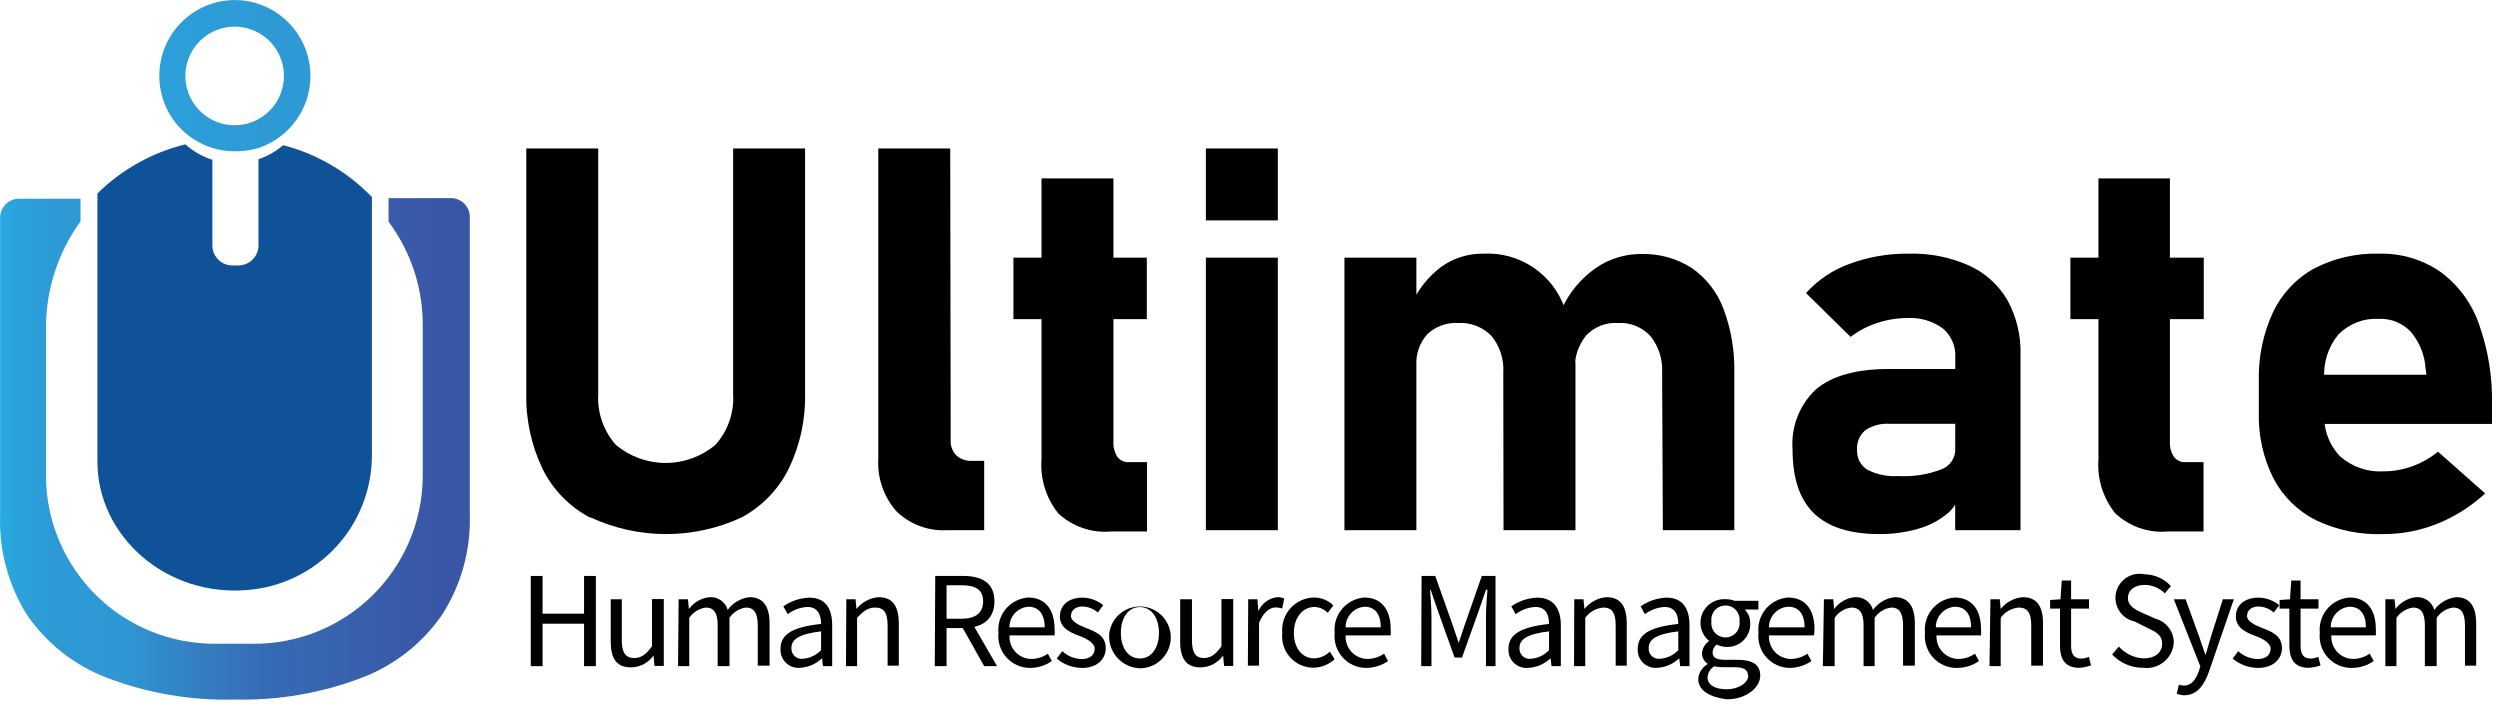 <svg width="212" height="60" viewBox="0 0 212 60" fill="none" xmlns="http://www.w3.org/2000/svg">
<path d="M45.009 48.84H46.009V52.04H49.529V48.84H50.529V56.49H49.529V52.89H46.009V56.49H45.009V48.84Z" fill="black"/>
<path d="M51.789 54.42V50.82H52.729V54.29C52.729 55.35 53.049 55.8 53.789 55.8C54.359 55.8 54.789 55.51 55.289 54.8V50.8H56.289V56.47H55.499L55.419 55.59C55.209 55.888 54.933 56.134 54.612 56.307C54.291 56.481 53.934 56.578 53.569 56.59C52.309 56.63 51.789 55.86 51.789 54.42Z" fill="black"/>
<path d="M57.549 50.82H58.339L58.419 51.64C58.624 51.362 58.885 51.129 59.184 50.957C59.484 50.785 59.816 50.677 60.159 50.64C60.503 50.613 60.845 50.706 61.127 50.903C61.41 51.1 61.616 51.389 61.709 51.72C61.925 51.422 62.199 51.173 62.516 50.987C62.833 50.801 63.185 50.683 63.549 50.64C64.709 50.64 65.259 51.41 65.259 52.86V56.45H64.259V53.03C64.259 51.97 63.929 51.52 63.259 51.52C62.978 51.557 62.707 51.654 62.466 51.804C62.224 51.954 62.017 52.154 61.859 52.39V56.49H60.859V53.03C60.859 51.97 60.529 51.52 59.859 51.52C59.577 51.559 59.306 51.657 59.063 51.807C58.82 51.957 58.611 52.155 58.449 52.39V56.49H57.499L57.549 50.82Z" fill="black"/>
<path d="M66.189 55.02C66.189 53.79 67.189 53.17 69.629 52.91C69.629 52.18 69.379 51.47 68.469 51.47C67.864 51.5 67.282 51.713 66.799 52.08L66.429 51.42C67.076 50.965 67.84 50.709 68.629 50.68C69.999 50.68 70.569 51.6 70.569 53.02V56.49H69.789L69.709 55.82C69.208 56.3 68.552 56.587 67.859 56.63C67.64 56.652 67.418 56.626 67.209 56.554C67.001 56.482 66.81 56.365 66.651 56.212C66.492 56.059 66.369 55.873 66.289 55.667C66.209 55.461 66.175 55.24 66.189 55.02ZM69.629 53.54C67.749 53.76 67.109 54.23 67.109 54.95C67.102 55.079 67.124 55.209 67.172 55.329C67.221 55.449 67.297 55.556 67.392 55.643C67.488 55.731 67.602 55.795 67.726 55.833C67.85 55.87 67.981 55.88 68.109 55.86C68.689 55.815 69.232 55.555 69.629 55.13V53.54Z" fill="black"/>
<path d="M71.769 50.82H72.549L72.629 51.64C72.857 51.353 73.141 51.116 73.465 50.944C73.788 50.772 74.144 50.668 74.509 50.64C75.689 50.64 76.219 51.41 76.219 52.86V56.45H75.269V53.03C75.269 51.97 74.959 51.52 74.209 51.52C73.639 51.52 73.209 51.81 72.679 52.39V56.49H71.739L71.769 50.82Z" fill="black"/>
<path d="M79.309 48.84H81.679C83.219 48.84 84.329 49.4 84.329 50.99C84.329 52.58 83.219 53.26 81.679 53.26H80.269V56.49H79.269L79.309 48.84ZM81.539 52.47C82.719 52.47 83.369 51.98 83.369 50.99C83.369 50 82.719 49.63 81.539 49.63H80.269V52.47H81.539ZM81.489 52.99L82.239 52.49L84.549 56.49H83.459L81.489 52.99Z" fill="black"/>
<path d="M84.669 53.67C84.632 53.306 84.669 52.939 84.776 52.59C84.883 52.241 85.06 51.917 85.295 51.637C85.53 51.357 85.819 51.127 86.144 50.961C86.469 50.795 86.825 50.696 87.189 50.67C88.619 50.67 89.429 51.67 89.429 53.33C89.448 53.513 89.448 53.697 89.429 53.88H85.609C85.592 54.135 85.626 54.392 85.712 54.633C85.797 54.875 85.931 55.096 86.106 55.283C86.28 55.471 86.491 55.621 86.726 55.723C86.96 55.826 87.213 55.879 87.469 55.88C87.968 55.875 88.453 55.718 88.859 55.43L89.199 56.06C88.658 56.434 88.017 56.636 87.359 56.64C86.981 56.642 86.607 56.564 86.261 56.412C85.915 56.26 85.605 56.036 85.351 55.756C85.097 55.476 84.905 55.145 84.788 54.786C84.67 54.426 84.63 54.046 84.669 53.67ZM88.589 53.2C88.589 52.07 88.079 51.45 87.209 51.45C86.768 51.481 86.356 51.679 86.056 52.005C85.757 52.33 85.593 52.758 85.599 53.2H88.589Z" fill="black"/>
<path d="M89.609 55.85L90.079 55.22C90.529 55.637 91.116 55.875 91.729 55.89C92.469 55.89 92.829 55.49 92.829 55.01C92.829 54.53 92.169 54.16 91.549 53.93C90.759 53.64 89.879 53.25 89.879 52.29C89.879 51.33 90.599 50.68 91.809 50.68C92.445 50.689 93.059 50.915 93.549 51.32L93.099 51.94C92.742 51.631 92.291 51.451 91.819 51.43C91.119 51.43 90.819 51.81 90.819 52.24C90.819 52.67 91.429 52.99 92.059 53.24C92.869 53.55 93.769 53.88 93.769 54.96C93.769 55.88 93.049 56.64 91.769 56.64C90.979 56.638 90.215 56.358 89.609 55.85Z" fill="black"/>
<path d="M94.069 53.67C94.142 53.173 94.356 52.708 94.686 52.329C95.016 51.951 95.447 51.675 95.929 51.535C96.411 51.394 96.924 51.395 97.405 51.538C97.886 51.68 98.317 51.958 98.645 52.338C98.973 52.718 99.185 53.184 99.256 53.681C99.326 54.178 99.253 54.685 99.043 55.142C98.834 55.598 98.498 55.985 98.076 56.256C97.653 56.527 97.162 56.67 96.659 56.67C96.287 56.657 95.922 56.568 95.587 56.407C95.251 56.246 94.952 56.018 94.709 55.736C94.466 55.454 94.283 55.125 94.173 54.77C94.063 54.414 94.028 54.04 94.069 53.67ZM98.279 53.67C98.279 52.37 97.629 51.48 96.659 51.48C95.689 51.48 95.049 52.37 95.049 53.67C95.049 54.97 95.699 55.84 96.659 55.84C97.619 55.84 98.279 54.97 98.279 53.67Z" fill="black"/>
<path d="M100.079 54.42V50.82H101.079V54.29C101.079 55.35 101.389 55.8 102.079 55.8C102.659 55.8 103.079 55.51 103.579 54.8V50.8H104.579V56.47H103.799L103.719 55.59C103.509 55.888 103.233 56.134 102.912 56.307C102.591 56.481 102.234 56.578 101.869 56.59C100.609 56.63 100.079 55.86 100.079 54.42Z" fill="black"/>
<path d="M105.849 50.82H106.629L106.709 51.82C106.849 51.502 107.069 51.226 107.348 51.019C107.627 50.812 107.955 50.682 108.299 50.64C108.506 50.628 108.713 50.669 108.899 50.76L108.729 51.6C108.553 51.539 108.367 51.508 108.179 51.51C107.709 51.51 107.179 51.85 106.769 52.81V56.45H105.819L105.849 50.82Z" fill="black"/>
<path d="M108.739 53.67C108.703 53.293 108.746 52.913 108.864 52.553C108.983 52.194 109.174 51.862 109.427 51.581C109.68 51.299 109.988 51.072 110.333 50.916C110.677 50.759 111.051 50.675 111.429 50.67C112.043 50.668 112.633 50.908 113.069 51.34L112.589 51.97C112.299 51.664 111.901 51.485 111.479 51.47C110.479 51.47 109.719 52.36 109.719 53.66C109.719 54.96 110.419 55.83 111.449 55.83C111.945 55.81 112.415 55.607 112.769 55.26L113.179 55.9C112.687 56.358 112.042 56.615 111.369 56.62C110.996 56.62 110.628 56.54 110.287 56.388C109.947 56.235 109.643 56.012 109.394 55.733C109.146 55.455 108.959 55.127 108.847 54.772C108.734 54.416 108.697 54.041 108.739 53.67Z" fill="black"/>
<path d="M113.179 53.67C113.142 53.306 113.179 52.939 113.286 52.59C113.393 52.241 113.57 51.917 113.805 51.637C114.04 51.357 114.329 51.127 114.654 50.961C114.98 50.795 115.335 50.696 115.699 50.67C117.119 50.67 117.929 51.67 117.929 53.33C117.942 53.513 117.942 53.697 117.929 53.88H114.109C114.093 54.136 114.129 54.392 114.216 54.634C114.302 54.876 114.437 55.097 114.612 55.284C114.787 55.471 114.999 55.621 115.234 55.723C115.469 55.826 115.723 55.879 115.979 55.88C116.477 55.872 116.961 55.715 117.369 55.43L117.709 56.06C117.164 56.434 116.52 56.636 115.859 56.64C115.482 56.641 115.109 56.562 114.764 56.409C114.419 56.256 114.11 56.032 113.858 55.752C113.605 55.472 113.414 55.142 113.297 54.783C113.18 54.425 113.14 54.045 113.179 53.67ZM117.089 53.2C117.089 52.07 116.589 51.45 115.709 51.45C115.27 51.483 114.86 51.683 114.562 52.008C114.265 52.333 114.103 52.759 114.109 53.2H117.089Z" fill="black"/>
<path d="M120.549 48.84H121.709L123.159 52.93C123.339 53.45 123.519 53.99 123.699 54.52C123.889 53.99 124.039 53.45 124.229 52.93L125.659 48.84H126.819V56.49H126.009V52.28C126.009 51.61 126.089 50.69 126.139 50.01H126.009L125.409 51.76L123.979 55.76H123.349L121.919 51.76L121.319 50.01H121.269C121.319 50.69 121.389 51.61 121.389 52.28V56.49H120.519L120.549 48.84Z" fill="black"/>
<path d="M127.919 55.02C127.919 53.79 128.969 53.17 131.359 52.91C131.359 52.18 131.119 51.47 130.199 51.47C129.594 51.5 129.012 51.713 128.529 52.08L128.159 51.42C128.806 50.967 129.57 50.71 130.359 50.68C131.729 50.68 132.359 51.6 132.359 53.02V56.49H131.569L131.489 55.82C130.988 56.3 130.332 56.587 129.639 56.63C129.416 56.66 129.188 56.64 128.974 56.572C128.759 56.503 128.562 56.388 128.397 56.233C128.232 56.079 128.104 55.89 128.022 55.681C127.939 55.471 127.904 55.245 127.919 55.02ZM131.359 53.54C129.479 53.76 128.849 54.23 128.849 54.95C128.84 55.08 128.86 55.21 128.909 55.331C128.957 55.452 129.032 55.56 129.128 55.648C129.225 55.736 129.34 55.8 129.464 55.837C129.589 55.874 129.721 55.882 129.849 55.86C130.426 55.814 130.965 55.554 131.359 55.13V53.54Z" fill="black"/>
<path d="M133.499 50.82H134.279L134.359 51.64C134.588 51.354 134.872 51.117 135.196 50.945C135.519 50.773 135.874 50.669 136.239 50.64C137.419 50.64 137.949 51.41 137.949 52.86V56.45H137.009V53.03C137.009 51.97 136.699 51.52 135.959 51.52C135.657 51.546 135.363 51.637 135.099 51.787C134.835 51.937 134.606 52.143 134.429 52.39V56.49H133.479L133.499 50.82Z" fill="black"/>
<path d="M138.879 55.02C138.879 53.79 139.879 53.17 142.319 52.91C142.319 52.18 142.079 51.47 141.159 51.47C140.555 51.504 139.974 51.716 139.489 52.08L139.119 51.42C139.766 50.967 140.53 50.71 141.319 50.68C142.689 50.68 143.269 51.6 143.269 53.02V56.49H142.479L142.399 55.82C141.899 56.301 141.243 56.589 140.549 56.63C140.33 56.652 140.108 56.626 139.899 56.554C139.691 56.482 139.5 56.365 139.341 56.212C139.182 56.059 139.059 55.873 138.979 55.667C138.899 55.461 138.865 55.24 138.879 55.02ZM142.319 53.54C140.439 53.76 139.809 54.23 139.809 54.95C139.8 55.08 139.82 55.21 139.869 55.331C139.917 55.452 139.992 55.56 140.088 55.648C140.185 55.736 140.3 55.8 140.424 55.837C140.549 55.874 140.681 55.882 140.809 55.86C141.386 55.814 141.925 55.554 142.319 55.13V53.54Z" fill="black"/>
<path d="M144.009 57.58C144.028 57.315 144.113 57.059 144.257 56.836C144.4 56.612 144.597 56.428 144.829 56.3C144.671 56.201 144.542 56.062 144.454 55.897C144.366 55.732 144.323 55.547 144.329 55.36C144.351 55.159 144.417 54.964 144.522 54.791C144.628 54.619 144.77 54.471 144.939 54.36C144.61 54.093 144.374 53.729 144.266 53.319C144.157 52.91 144.181 52.477 144.335 52.082C144.488 51.687 144.763 51.351 145.12 51.122C145.477 50.894 145.897 50.785 146.319 50.81C146.589 50.808 146.857 50.855 147.109 50.95H149.109V51.69H147.959C148.11 51.845 148.228 52.028 148.307 52.229C148.386 52.43 148.424 52.644 148.419 52.86C148.429 53.125 148.384 53.39 148.287 53.637C148.19 53.884 148.043 54.108 147.855 54.296C147.668 54.484 147.443 54.631 147.196 54.728C146.949 54.825 146.685 54.87 146.419 54.86C146.128 54.855 145.842 54.787 145.579 54.66C145.472 54.736 145.385 54.836 145.324 54.953C145.263 55.069 145.231 55.199 145.229 55.33C145.229 55.69 145.459 55.95 146.229 55.95H147.319C148.619 55.95 149.269 56.36 149.269 57.3C149.269 58.24 148.169 59.3 146.439 59.3C145.009 59.13 144.009 58.56 144.009 57.58ZM148.229 57.29C148.229 56.76 147.829 56.58 147.099 56.58H146.099C145.854 56.581 145.609 56.554 145.369 56.5C145.204 56.6 145.065 56.738 144.966 56.904C144.867 57.07 144.809 57.257 144.799 57.45C144.799 58.06 145.409 58.45 146.429 58.45C147.449 58.45 148.259 57.88 148.259 57.29H148.229ZM147.509 52.7C147.531 52.531 147.517 52.359 147.467 52.196C147.418 52.032 147.334 51.882 147.221 51.753C147.108 51.625 146.97 51.523 146.814 51.452C146.659 51.382 146.49 51.345 146.319 51.345C146.149 51.345 145.98 51.382 145.825 51.452C145.669 51.523 145.531 51.625 145.418 51.753C145.305 51.882 145.221 52.032 145.172 52.196C145.122 52.359 145.107 52.531 145.129 52.7C145.107 52.869 145.122 53.041 145.172 53.204C145.221 53.368 145.305 53.518 145.418 53.647C145.531 53.775 145.669 53.877 145.825 53.948C145.98 54.018 146.149 54.055 146.319 54.055C146.49 54.055 146.659 54.018 146.814 53.948C146.97 53.877 147.108 53.775 147.221 53.647C147.334 53.518 147.418 53.368 147.467 53.204C147.517 53.041 147.531 52.869 147.509 52.7Z" fill="black"/>
<path d="M149.119 53.67C149.081 53.307 149.116 52.94 149.222 52.591C149.328 52.242 149.504 51.917 149.738 51.638C149.972 51.358 150.26 51.128 150.585 50.962C150.91 50.795 151.265 50.696 151.629 50.67C153.059 50.67 153.869 51.67 153.869 53.33C153.871 53.514 153.854 53.699 153.819 53.88H150.009C149.993 54.135 150.029 54.391 150.115 54.632C150.201 54.872 150.335 55.093 150.509 55.28C150.683 55.468 150.893 55.617 151.127 55.72C151.361 55.824 151.614 55.878 151.869 55.88C152.371 55.873 152.858 55.716 153.269 55.43L153.609 56.06C153.064 56.434 152.42 56.636 151.759 56.64C151.386 56.635 151.017 56.552 150.677 56.397C150.337 56.241 150.033 56.017 149.784 55.737C149.536 55.458 149.348 55.13 149.234 54.774C149.119 54.418 149.08 54.042 149.119 53.67ZM153.029 53.2C153.029 52.07 152.529 51.45 151.649 51.45C151.203 51.473 150.783 51.668 150.477 51.995C150.171 52.321 150.004 52.753 150.009 53.2H153.029Z" fill="black"/>
<path d="M154.669 50.82H155.459L155.539 51.64C155.744 51.362 156.005 51.129 156.304 50.957C156.604 50.785 156.936 50.677 157.279 50.64C157.623 50.613 157.965 50.706 158.247 50.903C158.53 51.1 158.736 51.389 158.829 51.72C159.045 51.422 159.319 51.173 159.636 50.987C159.953 50.801 160.305 50.683 160.669 50.64C161.819 50.64 162.379 51.41 162.379 52.86V56.45H161.379V53.03C161.379 51.97 161.049 51.52 160.379 51.52C160.096 51.556 159.823 51.652 159.58 51.802C159.337 51.952 159.129 52.153 158.969 52.39V56.49H158.029V53.03C158.029 51.97 157.699 51.52 156.979 51.52C156.698 51.557 156.427 51.654 156.186 51.804C155.944 51.954 155.738 52.154 155.579 52.39V56.49H154.579L154.669 50.82Z" fill="black"/>
<path d="M163.239 53.67C163.201 53.307 163.236 52.94 163.342 52.591C163.448 52.242 163.624 51.917 163.858 51.638C164.092 51.358 164.38 51.128 164.705 50.962C165.03 50.795 165.385 50.696 165.749 50.67C167.179 50.67 167.989 51.67 167.989 53.33C168.008 53.513 168.008 53.697 167.989 53.88H164.219C164.203 54.135 164.239 54.391 164.325 54.632C164.411 54.872 164.545 55.093 164.719 55.28C164.893 55.468 165.103 55.617 165.337 55.72C165.571 55.824 165.824 55.878 166.079 55.88C166.581 55.873 167.068 55.716 167.479 55.43L167.819 56.06C167.274 56.434 166.63 56.636 165.969 56.64C165.588 56.648 165.209 56.574 164.858 56.424C164.507 56.275 164.192 56.052 163.934 55.771C163.676 55.49 163.481 55.157 163.361 54.795C163.241 54.433 163.2 54.049 163.239 53.67ZM167.149 53.2C167.149 52.07 166.649 51.45 165.769 51.45C165.328 51.481 164.916 51.679 164.616 52.005C164.317 52.33 164.153 52.758 164.159 53.2H167.149Z" fill="black"/>
<path d="M168.789 50.82H169.579L169.659 51.64C169.887 51.353 170.171 51.116 170.495 50.944C170.818 50.772 171.174 50.668 171.539 50.64C172.719 50.64 173.249 51.41 173.249 52.86V56.45H172.249V53.03C172.249 51.97 171.929 51.52 171.189 51.52C170.887 51.546 170.593 51.637 170.329 51.787C170.065 51.937 169.836 52.143 169.659 52.39V56.49H168.709L168.789 50.82Z" fill="black"/>
<path d="M174.689 54.74V51.61H173.849V50.88L174.729 50.82L174.839 49.23H175.629V50.82H177.149V51.61H175.629V54.76C175.629 55.45 175.859 55.85 176.499 55.85C176.72 55.841 176.937 55.79 177.139 55.7L177.319 56.42C176.999 56.542 176.662 56.613 176.319 56.63C175.089 56.63 174.689 55.87 174.689 54.74Z" fill="black"/>
<path d="M179.109 55.5L179.679 54.83C179.944 55.127 180.265 55.368 180.624 55.54C180.983 55.712 181.372 55.81 181.769 55.83C182.769 55.83 183.349 55.33 183.349 54.58C183.349 53.83 182.799 53.58 182.089 53.24L181.009 52.7C180.479 52.587 180.015 52.269 179.72 51.814C179.424 51.359 179.322 50.805 179.434 50.275C179.547 49.745 179.866 49.281 180.321 48.985C180.775 48.69 181.329 48.587 181.859 48.7C182.28 48.706 182.694 48.798 183.077 48.97C183.461 49.142 183.805 49.39 184.089 49.7L183.579 50.32C183.355 50.092 183.087 49.911 182.792 49.788C182.496 49.664 182.179 49.6 181.859 49.6C181.019 49.6 180.449 50.04 180.449 50.72C180.449 51.4 181.109 51.72 181.709 51.99L182.779 52.46C183.22 52.581 183.61 52.84 183.892 53.201C184.173 53.561 184.33 54.003 184.339 54.46C184.324 54.776 184.243 55.086 184.103 55.369C183.962 55.653 183.765 55.904 183.523 56.108C183.28 56.311 182.999 56.463 182.695 56.553C182.392 56.643 182.073 56.669 181.759 56.63C181.264 56.636 180.772 56.538 180.316 56.343C179.86 56.149 179.449 55.862 179.109 55.5Z" fill="black"/>
<path d="M184.589 58.82L184.769 58.06C184.909 58.105 185.053 58.132 185.199 58.14C185.829 58.14 186.199 57.63 186.459 56.92L186.589 56.51L184.339 50.82H185.339L186.479 53.96C186.659 54.46 186.839 55.04 187.029 55.56C187.189 55.04 187.349 54.46 187.499 53.96L188.499 50.82H189.429L187.319 56.96C186.919 58.09 186.319 58.96 185.219 58.96C185.003 58.953 184.789 58.905 184.589 58.82Z" fill="black"/>
<path d="M189.329 55.85L189.799 55.22C190.251 55.635 190.837 55.873 191.449 55.89C192.189 55.89 192.549 55.49 192.549 55.01C192.549 54.53 191.889 54.16 191.269 53.93C190.489 53.64 189.599 53.25 189.599 52.29C189.599 51.33 190.319 50.68 191.539 50.68C192.175 50.692 192.788 50.917 193.279 51.32L192.819 51.94C192.466 51.631 192.018 51.451 191.549 51.43C190.839 51.43 190.549 51.81 190.549 52.24C190.549 52.67 191.159 52.99 191.799 53.24C192.609 53.55 193.509 53.88 193.509 54.96C193.509 55.88 192.779 56.64 191.459 56.64C190.68 56.63 189.927 56.35 189.329 55.85Z" fill="black"/>
<path d="M194.139 54.74V51.61H193.309V50.88L194.189 50.82L194.299 49.23H195.089V50.82H196.609V51.61H195.089V54.76C195.089 55.45 195.309 55.85 195.959 55.85C196.177 55.841 196.391 55.79 196.589 55.7L196.779 56.42C196.459 56.541 196.122 56.612 195.779 56.63C194.549 56.63 194.139 55.87 194.139 54.74Z" fill="black"/>
<path d="M196.719 53.67C196.682 53.306 196.719 52.939 196.826 52.59C196.934 52.241 197.11 51.917 197.345 51.637C197.58 51.357 197.869 51.127 198.194 50.961C198.52 50.795 198.875 50.696 199.239 50.67C200.669 50.67 201.469 51.67 201.469 53.33C201.482 53.513 201.482 53.697 201.469 53.88H197.699C197.682 54.135 197.716 54.392 197.802 54.633C197.887 54.875 198.021 55.096 198.196 55.283C198.37 55.471 198.581 55.621 198.816 55.723C199.05 55.826 199.303 55.879 199.559 55.88C200.057 55.873 200.542 55.716 200.949 55.43L201.289 56.06C200.744 56.434 200.1 56.636 199.439 56.64C199.059 56.646 198.681 56.572 198.332 56.421C197.982 56.271 197.668 56.048 197.411 55.767C197.154 55.486 196.959 55.154 196.84 54.793C196.721 54.431 196.68 54.049 196.719 53.67ZM200.629 53.2C200.629 52.07 200.129 51.45 199.249 51.45C198.81 51.483 198.4 51.683 198.102 52.008C197.805 52.333 197.643 52.759 197.649 53.2H200.629Z" fill="black"/>
<path d="M202.279 50.82H203.059L203.139 51.64C203.345 51.363 203.606 51.131 203.905 50.959C204.205 50.786 204.536 50.678 204.879 50.64C205.223 50.613 205.565 50.706 205.847 50.903C206.13 51.1 206.336 51.389 206.429 51.72C206.646 51.421 206.922 51.171 207.24 50.985C207.559 50.799 207.913 50.681 208.279 50.64C209.429 50.64 209.979 51.41 209.979 52.86V56.45H209.029V53.03C209.029 51.97 208.699 51.52 208.029 51.52C207.748 51.557 207.477 51.654 207.236 51.804C206.994 51.954 206.788 52.154 206.629 52.39V56.49H205.629V53.03C205.629 51.97 205.299 51.52 204.629 51.52C204.347 51.559 204.076 51.657 203.833 51.807C203.59 51.957 203.381 52.155 203.219 52.39V56.49H202.279V50.82Z" fill="black"/>
<path d="M50.009 43.88C48.278 42.959 46.879 41.518 46.009 39.76C45.039 37.73 44.566 35.499 44.629 33.25V12.59H50.729V33.4C50.637 34.98 51.172 36.533 52.219 37.72C53.403 38.714 54.899 39.259 56.444 39.259C57.99 39.259 59.486 38.714 60.669 37.72C61.194 37.136 61.597 36.453 61.854 35.711C62.112 34.969 62.219 34.184 62.169 33.4V12.59H68.269V33.25C68.336 35.5 67.859 37.733 66.879 39.76C66.004 41.514 64.607 42.953 62.879 43.88C60.875 44.809 58.693 45.29 56.484 45.29C54.276 45.29 52.093 44.809 50.089 43.88H50.009Z" fill="black"/>
<path d="M80.619 37.32C80.603 37.558 80.637 37.797 80.72 38.022C80.803 38.245 80.932 38.45 81.099 38.62C81.284 38.783 81.499 38.908 81.733 38.987C81.966 39.066 82.213 39.098 82.459 39.08H83.459V44.96H80.339C79.545 45.008 78.75 44.889 78.005 44.612C77.259 44.334 76.579 43.905 76.009 43.35C74.924 42.108 74.374 40.486 74.479 38.84V12.59H80.579L80.619 37.32Z" fill="black"/>
<path d="M85.939 21.85H97.249V27.06H85.939V21.85ZM89.729 43.52C88.701 42.228 88.198 40.596 88.319 38.95V15.13H94.419V37.43C94.391 37.89 94.506 38.348 94.749 38.74C94.865 38.892 95.018 39.013 95.192 39.092C95.367 39.17 95.558 39.204 95.749 39.19H97.269V45.07H94.199C93.387 45.142 92.569 45.04 91.799 44.773C91.028 44.506 90.323 44.079 89.729 43.52Z" fill="black"/>
<path d="M102.259 12.59H108.359V18.69H102.259V12.59ZM102.259 21.85H108.359V44.96H102.259V21.85Z" fill="black"/>
<path d="M114.009 21.85H120.109V44.96H114.009V21.85ZM127.479 31.62C127.554 30.488 127.196 29.369 126.479 28.49C126.114 28.114 125.673 27.822 125.184 27.632C124.696 27.442 124.172 27.36 123.649 27.39C123.172 27.361 122.695 27.43 122.246 27.593C121.796 27.757 121.386 28.011 121.039 28.34C120.715 28.699 120.466 29.12 120.307 29.576C120.147 30.033 120.08 30.517 120.109 31L119.649 25.88C120.212 24.596 121.093 23.478 122.209 22.63C123.258 21.88 124.52 21.487 125.809 21.51C127.301 21.434 128.777 21.843 130.017 22.676C131.258 23.509 132.195 24.721 132.689 26.13C133.338 27.872 133.647 29.722 133.599 31.58V44.96H127.499L127.479 31.62ZM140.949 31.62C141.015 30.489 140.658 29.374 139.949 28.49C139.601 28.115 139.173 27.822 138.698 27.632C138.222 27.442 137.711 27.359 137.199 27.39C136.699 27.358 136.198 27.436 135.731 27.62C135.265 27.803 134.844 28.086 134.499 28.45C133.818 29.296 133.479 30.366 133.549 31.45L132.469 26.13C133.102 24.77 134.082 23.601 135.309 22.74C136.447 21.948 137.803 21.528 139.189 21.54C140.695 21.498 142.179 21.909 143.449 22.72C144.68 23.572 145.622 24.779 146.149 26.18C146.801 27.921 147.114 29.771 147.069 31.63V44.96H141.009L140.949 31.62Z" fill="black"/>
<path d="M153.809 43.52C152.609 42.34 152.009 40.543 152.009 38.13C151.936 37.18 152.077 36.225 152.423 35.337C152.77 34.448 153.312 33.65 154.009 33C155.376 31.86 157.436 31.29 160.189 31.29H166.009L166.319 35.94H160.239C159.507 35.885 158.778 36.079 158.169 36.49C157.933 36.694 157.747 36.95 157.627 37.238C157.508 37.526 157.457 37.839 157.479 38.15C157.461 38.482 157.532 38.813 157.685 39.109C157.838 39.404 158.067 39.653 158.349 39.83C159.157 40.245 160.063 40.431 160.969 40.37C162.209 40.441 163.449 40.25 164.609 39.81C164.965 39.683 165.272 39.448 165.487 39.137C165.702 38.827 165.815 38.458 165.809 38.08L166.269 41.44C166.181 42.268 165.772 43.029 165.129 43.56C164.385 44.169 163.519 44.612 162.589 44.86C161.541 45.152 160.458 45.297 159.369 45.29C156.883 45.29 155.029 44.7 153.809 43.52ZM165.809 30.31C165.836 29.843 165.753 29.377 165.567 28.948C165.381 28.519 165.098 28.14 164.739 27.84C163.869 27.214 162.81 26.907 161.739 26.97C160.869 26.972 160.005 27.114 159.179 27.39C158.368 27.653 157.607 28.052 156.929 28.57L153.149 24.85C154.147 23.745 155.4 22.9 156.799 22.39C158.398 21.793 160.093 21.495 161.799 21.51C163.573 21.454 165.336 21.795 166.959 22.51C168.329 23.126 169.472 24.153 170.229 25.45C171.011 26.883 171.394 28.499 171.339 30.13V44.96H165.799L165.809 30.31Z" fill="black"/>
<path d="M175.569 21.85H186.879V27.06H175.569V21.85ZM179.369 43.52C178.334 42.232 177.826 40.598 177.949 38.95V15.13H184.009V37.43C183.979 37.892 184.098 38.351 184.349 38.74C184.464 38.894 184.616 39.016 184.791 39.094C184.966 39.173 185.158 39.206 185.349 39.19H186.859V45.07H183.809C183.002 45.14 182.189 45.038 181.423 44.771C180.658 44.503 179.958 44.077 179.369 43.52Z" fill="black"/>
<path d="M196.419 44.13C194.874 43.355 193.608 42.118 192.799 40.59C191.926 38.856 191.496 36.931 191.549 34.99V32.33C191.494 30.314 191.904 28.312 192.749 26.48C193.492 24.915 194.705 23.621 196.219 22.78C197.918 21.895 199.815 21.457 201.729 21.51C203.576 21.46 205.392 21.992 206.919 23.03C208.431 24.133 209.574 25.666 210.199 27.43C211.005 29.673 211.385 32.047 211.319 34.43V35.95H195.519V31.78H205.759L205.689 31.24C205.614 30.095 205.173 29.004 204.429 28.13C204.085 27.764 203.665 27.477 203.199 27.289C202.733 27.101 202.231 27.016 201.729 27.04C201.099 27.003 200.468 27.101 199.878 27.327C199.289 27.553 198.754 27.901 198.309 28.35C197.431 29.405 196.997 30.761 197.099 32.13V35.03C197.058 35.696 197.154 36.364 197.381 36.992C197.608 37.62 197.961 38.194 198.419 38.68C198.922 39.129 199.509 39.474 200.146 39.696C200.782 39.917 201.456 40.01 202.129 39.97C202.958 39.969 203.781 39.824 204.559 39.54C205.352 39.254 206.089 38.835 206.739 38.3L210.739 41.84C209.571 42.924 208.216 43.788 206.739 44.39C205.298 44.979 203.757 45.284 202.199 45.29C200.207 45.374 198.225 44.977 196.419 44.13Z" fill="black"/>
<path d="M24.009 12.31C23.397 12.84 22.687 13.244 21.919 13.5V20.86C21.904 21.312 21.71 21.739 21.38 22.048C21.05 22.358 20.611 22.523 20.159 22.51H19.769C19.545 22.518 19.322 22.482 19.112 22.403C18.902 22.324 18.71 22.205 18.546 22.051C18.382 21.898 18.251 21.714 18.159 21.509C18.067 21.305 18.016 21.084 18.009 20.86V13.55C17.162 13.28 16.381 12.834 15.719 12.24C12.902 12.931 10.324 14.372 8.259 16.41V39.13C8.259 45.5 14.119 50.64 21.009 50.03C23.86 49.796 26.52 48.505 28.468 46.411C30.416 44.316 31.512 41.57 31.539 38.71V16.71C29.483 14.577 26.877 13.054 24.009 12.31Z" fill="#0F5298"/>
<path d="M19.899 0C18.612 0.008 17.357 0.401 16.296 1.13C15.235 1.86 14.417 2.89 13.948 4.089C13.48 5.288 13.382 6.6 13.667 7.856C13.953 9.111 14.608 10.252 15.549 11.13C16.235 11.757 17.047 12.231 17.929 12.52C18.575 12.729 19.25 12.833 19.929 12.83C20.635 12.839 21.337 12.734 22.009 12.52C23.443 12.02 24.654 11.028 25.428 9.722C26.201 8.415 26.489 6.877 26.239 5.38C25.989 3.882 25.217 2.52 24.061 1.536C22.905 0.552 21.438 0.008 19.919 0H19.899ZM19.899 10.62C19.073 10.62 18.265 10.375 17.577 9.916C16.89 9.456 16.354 8.803 16.038 8.04C15.721 7.276 15.638 6.435 15.8 5.625C15.961 4.814 16.359 4.069 16.944 3.484C17.528 2.9 18.273 2.502 19.084 2.34C19.895 2.179 20.735 2.262 21.499 2.578C22.263 2.895 22.916 3.43 23.375 4.118C23.834 4.805 24.079 5.613 24.079 6.44C24.079 7.549 23.639 8.612 22.855 9.396C22.071 10.18 21.008 10.62 19.899 10.62Z" fill="url(#paint0_linear_1_25)"/>
<path d="M38.209 16.8H32.949V18.8C34.886 21.396 35.906 24.562 35.849 27.8V40.48C35.805 44.252 34.269 47.852 31.579 50.496C28.888 53.14 25.261 54.611 21.489 54.59H18.259C14.488 54.611 10.86 53.14 8.17 50.496C5.479 47.852 3.944 44.252 3.899 40.48V27.77C3.905 24.537 4.93 21.387 6.829 18.77V16.85H1.599C1.186 16.855 0.79 17.018 0.494 17.307C0.198 17.596 0.025 17.987 0.009 18.4V43.65C-0.097 46.64 0.694 49.593 2.279 52.13C3.949 54.564 6.321 56.43 9.079 57.48C12.518 58.79 16.18 59.415 19.859 59.32C23.545 59.414 27.213 58.789 30.659 57.48C33.428 56.433 35.81 54.567 37.489 52.13C39.108 49.608 39.927 46.656 39.839 43.66V18.39C39.838 18.178 39.795 17.969 39.712 17.774C39.629 17.579 39.508 17.402 39.357 17.254C39.205 17.107 39.026 16.99 38.829 16.912C38.632 16.834 38.421 16.796 38.209 16.8Z" fill="url(#paint1_linear_1_25)"/>
<defs>
<linearGradient id="paint0_linear_1_25" x1="-0.625" y1="29.779" x2="211.372" y2="29.779" gradientUnits="userSpaceOnUse">
<stop stop-color="#29AAE1"/>
<stop offset="0.04" stop-color="#2BA2DB"/>
<stop offset="0.11" stop-color="#2D9AD6"/>
<stop offset="0.26" stop-color="#2E98D4"/>
<stop offset="0.47" stop-color="#3285C6"/>
<stop offset="0.78" stop-color="#366CB5"/>
<stop offset="0.96" stop-color="#3955A5"/>
</linearGradient>
<linearGradient id="paint1_linear_1_25" x1="-0.041" y1="38.06" x2="39.839" y2="38.06" gradientUnits="userSpaceOnUse">
<stop stop-color="#29AAE1"/>
<stop offset="0.04" stop-color="#2BA2DB"/>
<stop offset="0.11" stop-color="#2D9AD6"/>
<stop offset="0.26" stop-color="#2E98D4"/>
<stop offset="0.38" stop-color="#3285C6"/>
<stop offset="0.56" stop-color="#366CB5"/>
<stop offset="0.96" stop-color="#3955A5"/>
</linearGradient>
</defs>
</svg>
